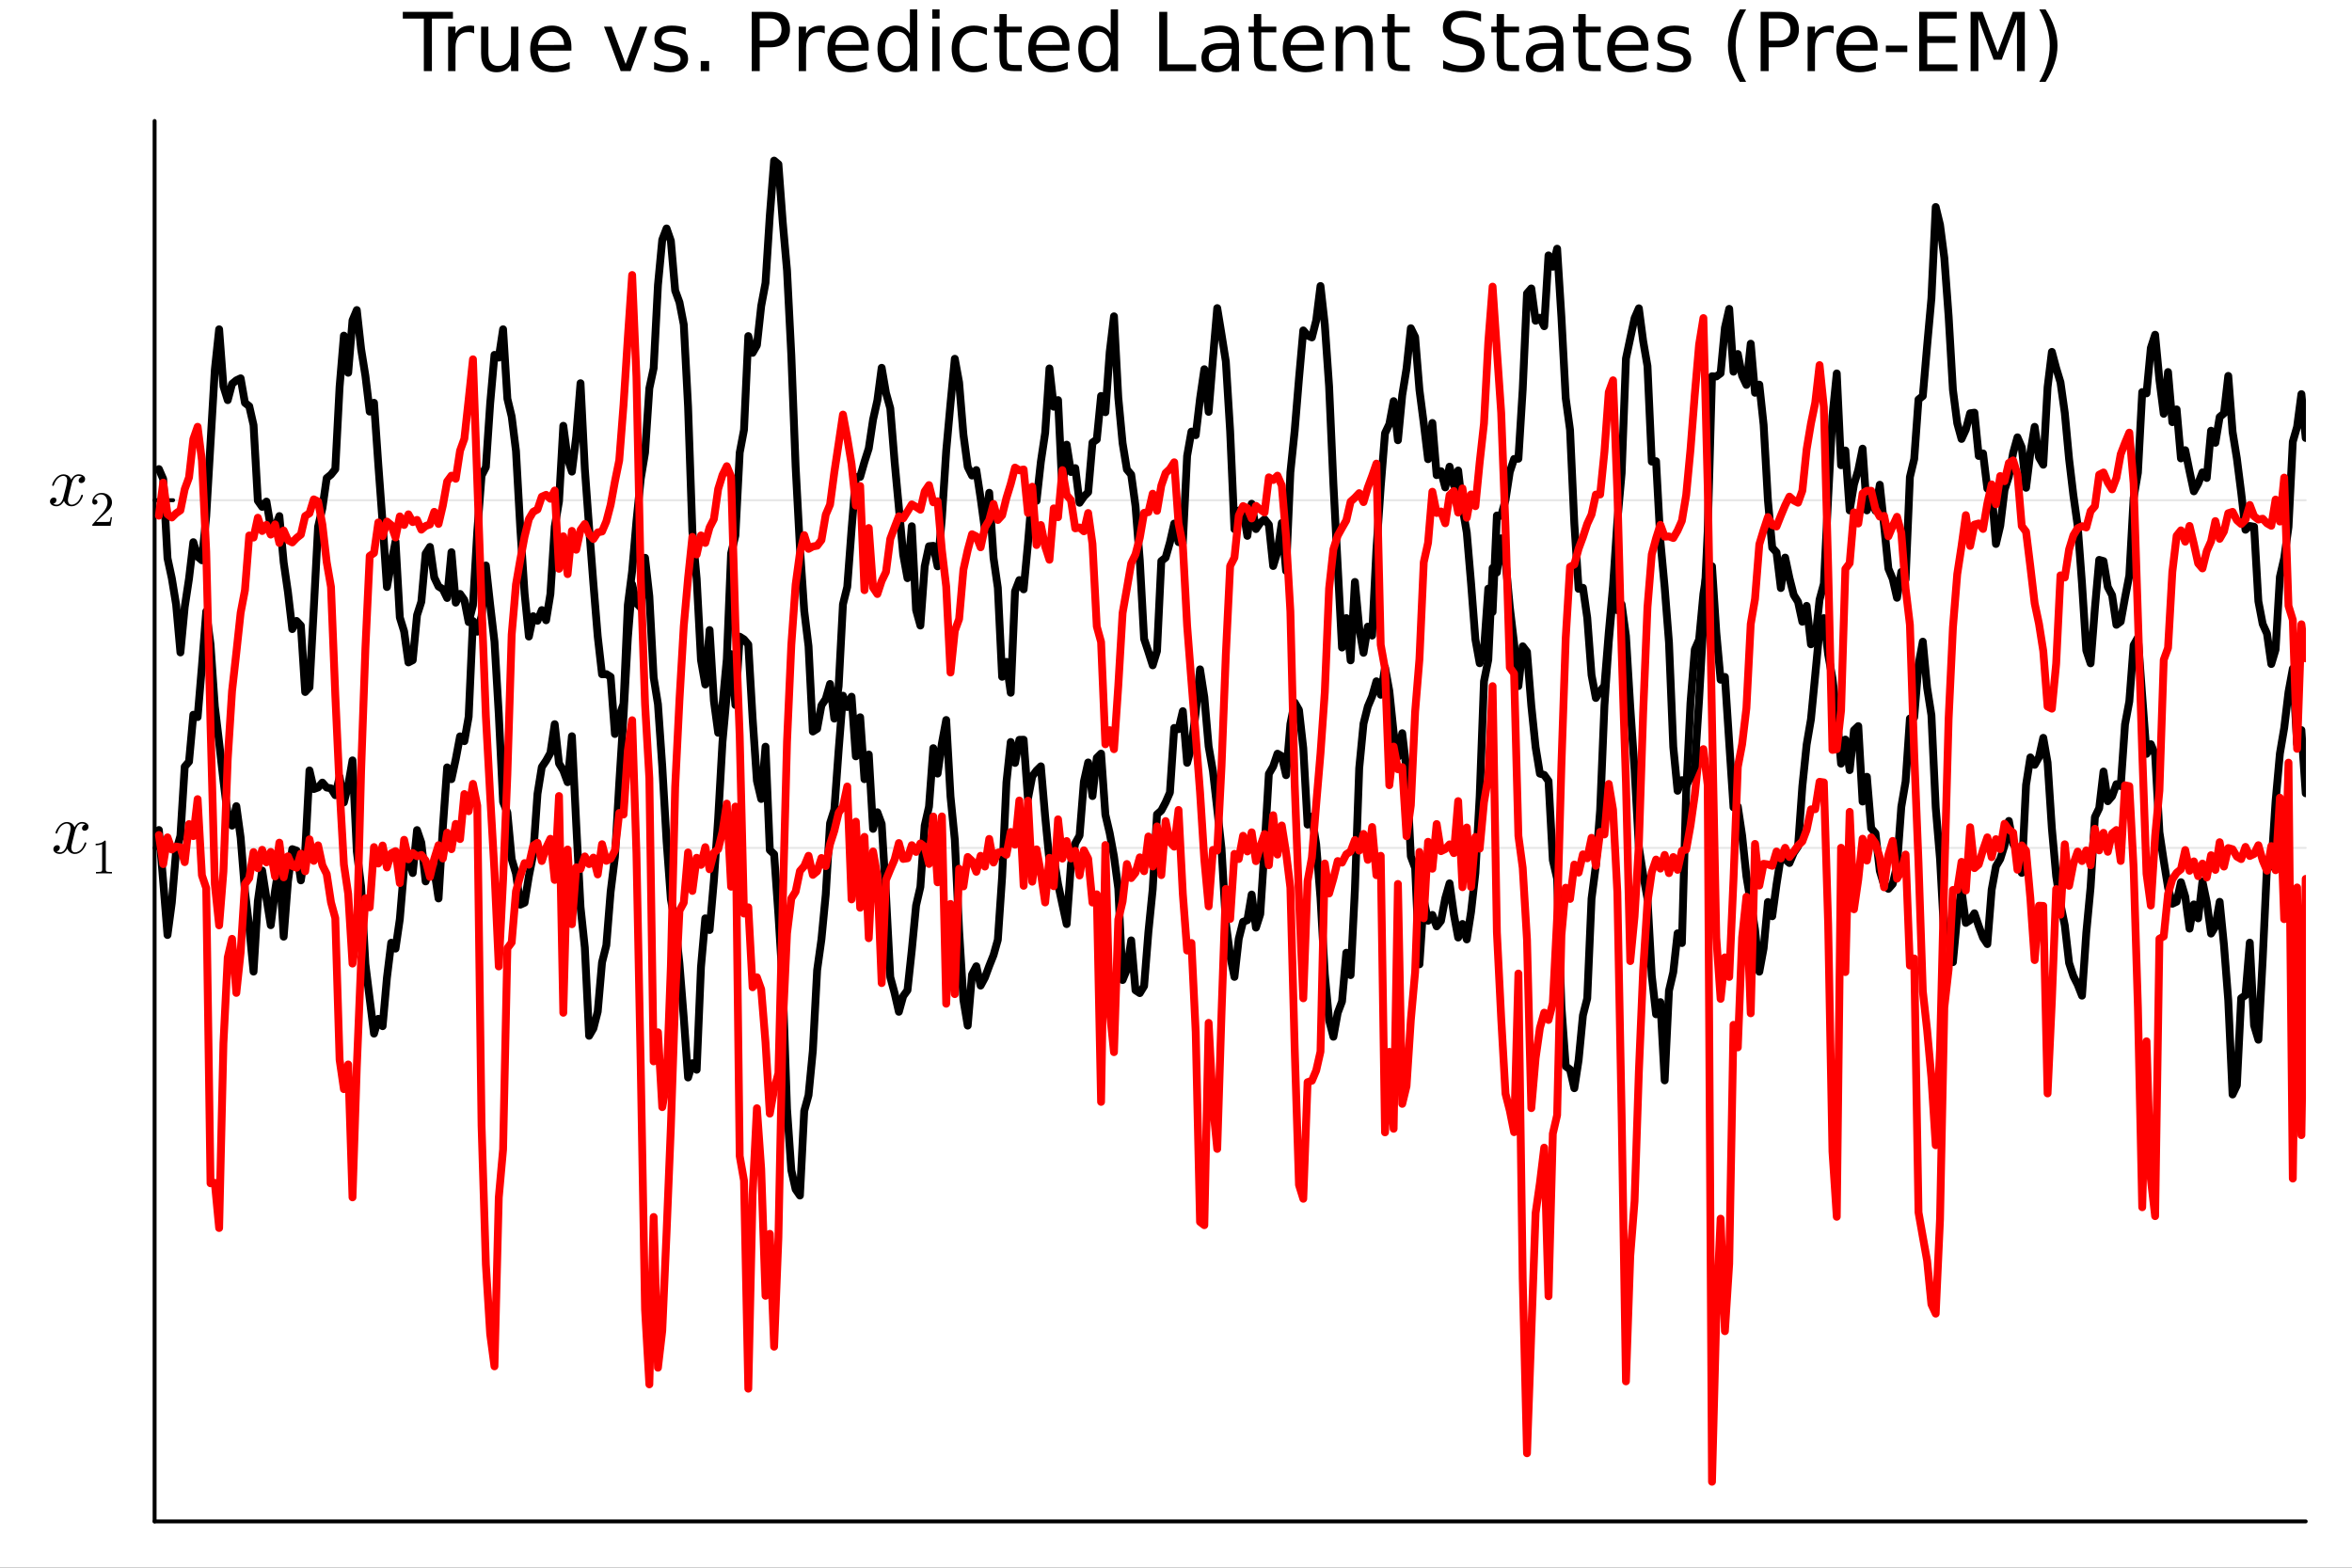 <?xml version="1.0" encoding="utf-8"?>
<svg xmlns="http://www.w3.org/2000/svg" xmlns:xlink="http://www.w3.org/1999/xlink" width="600" height="400" viewBox="0 0 2400 1600">
<rect x="0" y="0" width="2400" height="1600" fill="#333333" stroke="none"/>
<defs>
  <clipPath id="clip430">
    <rect x="0" y="0" width="2400" height="1600"/>
  </clipPath>
</defs>
<path clip-path="url(#clip430)" d="M0 1600 L2400 1600 L2400 0 L0 0  Z" fill="#ffffff" fill-rule="evenodd" fill-opacity="1"/>
<defs>
  <clipPath id="clip431">
    <rect x="480" y="0" width="1681" height="1600"/>
  </clipPath>
</defs>
<path clip-path="url(#clip430)" d="M157.754 1552.76 L2352.76 1552.76 L2352.76 123.472 L157.754 123.472  Z" fill="#ffffff" fill-rule="evenodd" fill-opacity="1"/>
<defs>
  <clipPath id="clip432">
    <rect x="157" y="123" width="2196" height="1430"/>
  </clipPath>
</defs>
<polyline clip-path="url(#clip432)" style="stroke:#000000; stroke-linecap:round; stroke-linejoin:round; stroke-width:2; stroke-opacity:0.1; fill:none" points="157.754,865.362 2352.76,865.362 "/>
<polyline clip-path="url(#clip432)" style="stroke:#000000; stroke-linecap:round; stroke-linejoin:round; stroke-width:2; stroke-opacity:0.1; fill:none" points="157.754,510.531 2352.76,510.531 "/>
<polyline clip-path="url(#clip430)" style="stroke:#000000; stroke-linecap:round; stroke-linejoin:round; stroke-width:4; stroke-opacity:1; fill:none" points="157.754,1552.76 2352.76,1552.76 "/>
<polyline clip-path="url(#clip430)" style="stroke:#000000; stroke-linecap:round; stroke-linejoin:round; stroke-width:4; stroke-opacity:1; fill:none" points="157.754,1552.76 157.754,123.472 "/>
<polyline clip-path="url(#clip430)" style="stroke:#000000; stroke-linecap:round; stroke-linejoin:round; stroke-width:4; stroke-opacity:1; fill:none" points="157.754,865.362 176.651,865.362 "/>
<polyline clip-path="url(#clip430)" style="stroke:#000000; stroke-linecap:round; stroke-linejoin:round; stroke-width:4; stroke-opacity:1; fill:none" points="157.754,510.531 176.651,510.531 "/>
<path clip-path="url(#clip430)" d="M90.285 843.685 Q90.285 845.652 89.055 846.776 Q87.825 847.866 86.42 847.866 Q85.085 847.866 84.382 847.093 Q83.68 846.32 83.68 845.336 Q83.68 844.001 84.663 842.842 Q85.647 841.682 87.123 841.436 Q85.682 840.523 83.539 840.523 Q82.134 840.523 80.904 841.26 Q79.71 841.998 78.972 842.947 Q78.269 843.896 77.637 845.266 Q77.039 846.601 76.793 847.409 Q76.583 848.182 76.407 849.025 L73.948 858.862 Q72.753 863.535 72.753 865.187 Q72.753 867.224 73.737 868.594 Q74.721 869.93 76.688 869.93 Q77.461 869.93 78.339 869.719 Q79.218 869.473 80.342 868.84 Q81.501 868.173 82.52 867.189 Q83.574 866.17 84.593 864.449 Q85.612 862.727 86.279 860.514 Q86.49 859.741 87.193 859.741 Q88.071 859.741 88.071 860.443 Q88.071 861.041 87.579 862.306 Q87.123 863.535 86.104 865.151 Q85.12 866.732 83.82 868.173 Q82.52 869.578 80.588 870.562 Q78.656 871.546 76.547 871.546 Q73.526 871.546 71.523 869.93 Q69.521 868.313 68.783 866.065 Q68.607 866.381 68.361 866.803 Q68.115 867.224 67.378 868.173 Q66.675 869.086 65.867 869.789 Q65.059 870.457 63.794 870.984 Q62.564 871.546 61.229 871.546 Q59.543 871.546 58.032 871.054 Q56.556 870.562 55.502 869.438 Q54.448 868.313 54.448 866.768 Q54.448 865.046 55.608 863.851 Q56.802 862.622 58.419 862.622 Q59.437 862.622 60.245 863.219 Q61.089 863.816 61.089 865.116 Q61.089 866.557 60.105 867.646 Q59.121 868.735 57.716 869.016 Q59.156 869.93 61.299 869.93 Q63.618 869.93 65.445 867.892 Q67.272 865.854 68.15 862.446 Q70.329 854.26 71.172 850.606 Q72.015 846.917 72.015 845.336 Q72.015 843.86 71.629 842.842 Q71.242 841.823 70.575 841.366 Q69.942 840.874 69.345 840.698 Q68.783 840.523 68.15 840.523 Q67.097 840.523 65.902 840.944 Q64.743 841.366 63.337 842.35 Q61.967 843.298 60.667 845.266 Q59.367 847.233 58.489 849.939 Q58.313 850.747 57.54 850.747 Q56.697 850.711 56.697 850.009 Q56.697 849.412 57.154 848.182 Q57.645 846.917 58.629 845.336 Q59.648 843.755 60.948 842.35 Q62.283 840.909 64.216 839.925 Q66.183 838.942 68.291 838.942 Q69.24 838.942 70.153 839.152 Q71.102 839.328 72.226 839.855 Q73.385 840.382 74.404 841.542 Q75.423 842.701 76.056 844.387 Q76.477 843.579 77.039 842.806 Q77.637 842.033 78.55 841.085 Q79.499 840.101 80.799 839.539 Q82.134 838.942 83.609 838.942 Q85.05 838.942 86.455 839.328 Q87.861 839.679 89.055 840.839 Q90.285 841.963 90.285 843.685 Z" fill="#000000" fill-rule="nonzero" fill-opacity="1" /><path clip-path="url(#clip430)" d="M97.613 862.722 L97.613 861.148 Q103.663 861.148 106.786 857.926 Q107.647 857.926 107.794 858.123 Q107.942 858.319 107.942 859.229 L107.942 887.487 Q107.942 888.987 108.68 889.455 Q109.418 889.922 112.639 889.922 L114.238 889.922 L114.238 891.471 Q112.467 891.324 106.073 891.324 Q99.679 891.324 97.933 891.471 L97.933 889.922 L99.531 889.922 Q102.704 889.922 103.466 889.479 Q104.228 889.012 104.228 887.487 L104.228 861.393 Q101.597 862.722 97.613 862.722 Z" fill="#000000" fill-rule="nonzero" fill-opacity="1" /><path clip-path="url(#clip430)" d="M86.829 488.854 Q86.829 490.821 85.599 491.945 Q84.369 493.035 82.964 493.035 Q81.629 493.035 80.926 492.262 Q80.223 491.489 80.223 490.505 Q80.223 489.17 81.207 488.01 Q82.191 486.851 83.666 486.605 Q82.226 485.692 80.083 485.692 Q78.677 485.692 77.448 486.429 Q76.253 487.167 75.515 488.116 Q74.813 489.064 74.18 490.435 Q73.583 491.77 73.337 492.578 Q73.126 493.351 72.951 494.194 L70.491 504.031 Q69.297 508.704 69.297 510.355 Q69.297 512.393 70.281 513.763 Q71.264 515.098 73.232 515.098 Q74.005 515.098 74.883 514.888 Q75.761 514.642 76.886 514.009 Q78.045 513.342 79.064 512.358 Q80.118 511.339 81.137 509.618 Q82.156 507.896 82.823 505.683 Q83.034 504.91 83.737 504.91 Q84.615 504.91 84.615 505.612 Q84.615 506.21 84.123 507.474 Q83.666 508.704 82.648 510.32 Q81.664 511.901 80.364 513.342 Q79.064 514.747 77.132 515.731 Q75.199 516.715 73.091 516.715 Q70.07 516.715 68.067 515.098 Q66.064 513.482 65.327 511.234 Q65.151 511.55 64.905 511.972 Q64.659 512.393 63.921 513.342 Q63.219 514.255 62.411 514.958 Q61.602 515.625 60.338 516.152 Q59.108 516.715 57.773 516.715 Q56.087 516.715 54.576 516.223 Q53.1 515.731 52.046 514.607 Q50.992 513.482 50.992 511.936 Q50.992 510.215 52.151 509.02 Q53.346 507.791 54.962 507.791 Q55.981 507.791 56.789 508.388 Q57.632 508.985 57.632 510.285 Q57.632 511.726 56.649 512.815 Q55.665 513.904 54.26 514.185 Q55.7 515.098 57.843 515.098 Q60.162 515.098 61.989 513.061 Q63.816 511.023 64.694 507.615 Q66.873 499.429 67.716 495.775 Q68.559 492.086 68.559 490.505 Q68.559 489.029 68.172 488.01 Q67.786 486.992 67.118 486.535 Q66.486 486.043 65.889 485.867 Q65.327 485.692 64.694 485.692 Q63.64 485.692 62.446 486.113 Q61.286 486.535 59.881 487.519 Q58.511 488.467 57.211 490.435 Q55.911 492.402 55.032 495.107 Q54.857 495.915 54.084 495.915 Q53.241 495.88 53.241 495.178 Q53.241 494.58 53.697 493.351 Q54.189 492.086 55.173 490.505 Q56.192 488.924 57.492 487.519 Q58.827 486.078 60.759 485.094 Q62.727 484.111 64.835 484.111 Q65.783 484.111 66.697 484.321 Q67.645 484.497 68.77 485.024 Q69.929 485.551 70.948 486.71 Q71.967 487.87 72.599 489.556 Q73.021 488.748 73.583 487.975 Q74.18 487.202 75.094 486.254 Q76.042 485.27 77.342 484.708 Q78.677 484.111 80.153 484.111 Q81.594 484.111 82.999 484.497 Q84.404 484.848 85.599 486.008 Q86.829 487.132 86.829 488.854 Z" fill="#000000" fill-rule="nonzero" fill-opacity="1" /><path clip-path="url(#clip430)" d="M94.156 536.64 Q94.156 535.73 94.23 535.46 Q94.329 535.189 94.722 534.771 L104.387 523.999 Q109.675 518.048 109.675 512.858 Q109.675 509.489 107.904 507.079 Q106.158 504.669 102.936 504.669 Q100.723 504.669 98.854 506.021 Q96.985 507.374 96.124 509.784 Q96.272 509.735 96.788 509.735 Q98.042 509.735 98.731 510.522 Q99.444 511.309 99.444 512.366 Q99.444 513.719 98.559 514.383 Q97.698 515.023 96.837 515.023 Q96.493 515.023 96.026 514.949 Q95.583 514.875 94.87 514.186 Q94.156 513.473 94.156 512.219 Q94.156 508.702 96.813 505.898 Q99.493 503.095 103.576 503.095 Q108.199 503.095 111.224 505.849 Q114.274 508.579 114.274 512.858 Q114.274 514.359 113.807 515.736 Q113.364 517.088 112.749 518.146 Q112.159 519.203 110.536 520.9 Q108.913 522.597 107.609 523.802 Q106.306 525.008 103.379 527.565 L98.042 532.754 L107.117 532.754 Q111.544 532.754 111.888 532.361 Q112.38 531.648 112.995 527.885 L114.274 527.885 L112.848 536.64 L94.156 536.64 Z" fill="#000000" fill-rule="nonzero" fill-opacity="1" /><path clip-path="url(#clip430)" d="M411.026 12.096 L462.189 12.096 L462.189 18.983 L440.719 18.983 L440.719 72.576 L432.496 72.576 L432.496 18.983 L411.026 18.983 L411.026 12.096 Z" fill="#000000" fill-rule="nonzero" fill-opacity="1" /><path clip-path="url(#clip430)" d="M483.861 34.173 Q482.606 33.444 481.107 33.12 Q479.648 32.756 477.866 32.756 Q471.547 32.756 468.144 36.888 Q464.782 40.979 464.782 48.676 L464.782 72.576 L457.287 72.576 L457.287 27.206 L464.782 27.206 L464.782 34.254 Q467.131 30.122 470.898 28.138 Q474.666 26.112 480.054 26.112 Q480.823 26.112 481.755 26.234 Q482.687 26.315 483.821 26.517 L483.861 34.173 Z" fill="#000000" fill-rule="nonzero" fill-opacity="1" /><path clip-path="url(#clip430)" d="M490.91 54.671 L490.91 27.206 L498.364 27.206 L498.364 54.387 Q498.364 60.828 500.875 64.069 Q503.387 67.269 508.41 67.269 Q514.446 67.269 517.929 63.421 Q521.454 59.573 521.454 52.929 L521.454 27.206 L528.907 27.206 L528.907 72.576 L521.454 72.576 L521.454 65.608 Q518.74 69.74 515.134 71.766 Q511.57 73.751 506.83 73.751 Q499.012 73.751 494.961 68.89 Q490.91 64.029 490.91 54.671 M509.666 26.112 L509.666 26.112 Z" fill="#000000" fill-rule="nonzero" fill-opacity="1" /><path clip-path="url(#clip430)" d="M583.068 48.028 L583.068 51.673 L548.797 51.673 Q549.283 59.37 553.415 63.421 Q557.588 67.431 565.001 67.431 Q569.295 67.431 573.305 66.378 Q577.356 65.325 581.326 63.218 L581.326 70.267 Q577.316 71.968 573.103 72.86 Q568.89 73.751 564.555 73.751 Q553.699 73.751 547.339 67.431 Q541.02 61.112 541.02 50.337 Q541.02 39.197 547.015 32.675 Q553.051 26.112 563.259 26.112 Q572.414 26.112 577.721 32.026 Q583.068 37.9 583.068 48.028 M575.614 45.84 Q575.533 39.723 572.171 36.077 Q568.849 32.431 563.34 32.431 Q557.102 32.431 553.334 35.956 Q549.608 39.48 549.04 45.88 L575.614 45.84 Z" fill="#000000" fill-rule="nonzero" fill-opacity="1" /><path clip-path="url(#clip430)" d="M616.326 27.206 L624.225 27.206 L638.403 65.284 L652.582 27.206 L660.481 27.206 L643.467 72.576 L633.34 72.576 L616.326 27.206 Z" fill="#000000" fill-rule="nonzero" fill-opacity="1" /><path clip-path="url(#clip430)" d="M699.694 28.543 L699.694 35.591 Q696.534 33.971 693.131 33.161 Q689.728 32.35 686.082 32.35 Q680.533 32.35 677.738 34.052 Q674.983 35.753 674.983 39.156 Q674.983 41.749 676.968 43.248 Q678.953 44.706 684.948 46.043 L687.5 46.61 Q695.44 48.311 698.762 51.43 Q702.124 54.509 702.124 60.059 Q702.124 66.378 697.101 70.064 Q692.118 73.751 683.368 73.751 Q679.723 73.751 675.753 73.022 Q671.823 72.333 667.448 70.915 L667.448 63.218 Q671.58 65.365 675.591 66.459 Q679.601 67.512 683.53 67.512 Q688.797 67.512 691.632 65.73 Q694.468 63.907 694.468 60.626 Q694.468 57.588 692.402 55.967 Q690.376 54.347 683.449 52.848 L680.857 52.24 Q673.93 50.782 670.851 47.785 Q667.772 44.746 667.772 39.48 Q667.772 33.08 672.309 29.596 Q676.846 26.112 685.191 26.112 Q689.323 26.112 692.969 26.72 Q696.615 27.327 699.694 28.543 Z" fill="#000000" fill-rule="nonzero" fill-opacity="1" /><path clip-path="url(#clip430)" d="M715.046 62.287 L723.594 62.287 L723.594 72.576 L715.046 72.576 L715.046 62.287 Z" fill="#000000" fill-rule="nonzero" fill-opacity="1" /><path clip-path="url(#clip430)" d="M775.243 18.82 L775.243 41.546 L785.532 41.546 Q791.244 41.546 794.363 38.589 Q797.482 35.632 797.482 30.163 Q797.482 24.735 794.363 21.778 Q791.244 18.82 785.532 18.82 L775.243 18.82 M767.06 12.096 L785.532 12.096 Q795.7 12.096 800.885 16.714 Q806.111 21.292 806.111 30.163 Q806.111 39.115 800.885 43.693 Q795.7 48.271 785.532 48.271 L775.243 48.271 L775.243 72.576 L767.06 72.576 L767.06 12.096 Z" fill="#000000" fill-rule="nonzero" fill-opacity="1" /><path clip-path="url(#clip430)" d="M841.597 34.173 Q840.341 33.444 838.842 33.12 Q837.384 32.756 835.601 32.756 Q829.282 32.756 825.879 36.888 Q822.517 40.979 822.517 48.676 L822.517 72.576 L815.023 72.576 L815.023 27.206 L822.517 27.206 L822.517 34.254 Q824.866 30.122 828.634 28.138 Q832.401 26.112 837.789 26.112 Q838.559 26.112 839.49 26.234 Q840.422 26.315 841.556 26.517 L841.597 34.173 Z" fill="#000000" fill-rule="nonzero" fill-opacity="1" /><path clip-path="url(#clip430)" d="M886.4 48.028 L886.4 51.673 L852.129 51.673 Q852.615 59.37 856.747 63.421 Q860.92 67.431 868.333 67.431 Q872.627 67.431 876.637 66.378 Q880.688 65.325 884.658 63.218 L884.658 70.267 Q880.647 71.968 876.434 72.86 Q872.222 73.751 867.887 73.751 Q857.031 73.751 850.671 67.431 Q844.351 61.112 844.351 50.337 Q844.351 39.197 850.347 32.675 Q856.383 26.112 866.591 26.112 Q875.746 26.112 881.053 32.026 Q886.4 37.9 886.4 48.028 M878.946 45.84 Q878.865 39.723 875.503 36.077 Q872.181 32.431 866.672 32.431 Q860.433 32.431 856.666 35.956 Q852.939 39.48 852.372 45.88 L878.946 45.84 Z" fill="#000000" fill-rule="nonzero" fill-opacity="1" /><path clip-path="url(#clip430)" d="M928.489 34.092 L928.489 9.544 L935.942 9.544 L935.942 72.576 L928.489 72.576 L928.489 65.77 Q926.139 69.821 922.534 71.806 Q918.969 73.751 913.946 73.751 Q905.723 73.751 900.537 67.188 Q895.393 60.626 895.393 49.931 Q895.393 39.237 900.537 32.675 Q905.723 26.112 913.946 26.112 Q918.969 26.112 922.534 28.097 Q926.139 30.041 928.489 34.092 M903.089 49.931 Q903.089 58.155 906.452 62.854 Q909.854 67.512 915.769 67.512 Q921.683 67.512 925.086 62.854 Q928.489 58.155 928.489 49.931 Q928.489 41.708 925.086 37.05 Q921.683 32.35 915.769 32.35 Q909.854 32.35 906.452 37.05 Q903.089 41.708 903.089 49.931 Z" fill="#000000" fill-rule="nonzero" fill-opacity="1" /><path clip-path="url(#clip430)" d="M951.295 27.206 L958.749 27.206 L958.749 72.576 L951.295 72.576 L951.295 27.206 M951.295 9.544 L958.749 9.544 L958.749 18.983 L951.295 18.983 L951.295 9.544 Z" fill="#000000" fill-rule="nonzero" fill-opacity="1" /><path clip-path="url(#clip430)" d="M1007 28.948 L1007 35.915 Q1003.84 34.173 1000.64 33.323 Q997.476 32.431 994.235 32.431 Q986.984 32.431 982.973 37.05 Q978.963 41.627 978.963 49.931 Q978.963 58.236 982.973 62.854 Q986.984 67.431 994.235 67.431 Q997.476 67.431 1000.64 66.581 Q1003.84 65.689 1007 63.948 L1007 70.834 Q1003.88 72.292 1000.51 73.022 Q997.192 73.751 993.425 73.751 Q983.176 73.751 977.14 67.31 Q971.104 60.869 971.104 49.931 Q971.104 38.832 977.18 32.472 Q983.297 26.112 993.911 26.112 Q997.354 26.112 1000.64 26.841 Q1003.92 27.53 1007 28.948 Z" fill="#000000" fill-rule="nonzero" fill-opacity="1" /><path clip-path="url(#clip430)" d="M1027.33 14.324 L1027.33 27.206 L1042.68 27.206 L1042.68 32.999 L1027.33 32.999 L1027.33 57.628 Q1027.33 63.178 1028.83 64.758 Q1030.37 66.338 1035.03 66.338 L1042.68 66.338 L1042.68 72.576 L1035.03 72.576 Q1026.4 72.576 1023.12 69.376 Q1019.84 66.135 1019.84 57.628 L1019.84 32.999 L1014.37 32.999 L1014.37 27.206 L1019.84 27.206 L1019.84 14.324 L1027.33 14.324 Z" fill="#000000" fill-rule="nonzero" fill-opacity="1" /><path clip-path="url(#clip430)" d="M1091.29 48.028 L1091.29 51.673 L1057.02 51.673 Q1057.51 59.37 1061.64 63.421 Q1065.81 67.431 1073.23 67.431 Q1077.52 67.431 1081.53 66.378 Q1085.58 65.325 1089.55 63.218 L1089.55 70.267 Q1085.54 71.968 1081.33 72.86 Q1077.12 73.751 1072.78 73.751 Q1061.93 73.751 1055.57 67.431 Q1049.25 61.112 1049.25 50.337 Q1049.25 39.197 1055.24 32.675 Q1061.28 26.112 1071.49 26.112 Q1080.64 26.112 1085.95 32.026 Q1091.29 37.9 1091.29 48.028 M1083.84 45.84 Q1083.76 39.723 1080.4 36.077 Q1077.08 32.431 1071.57 32.431 Q1065.33 32.431 1061.56 35.956 Q1057.83 39.48 1057.27 45.88 L1083.84 45.84 Z" fill="#000000" fill-rule="nonzero" fill-opacity="1" /><path clip-path="url(#clip430)" d="M1133.38 34.092 L1133.38 9.544 L1140.84 9.544 L1140.84 72.576 L1133.38 72.576 L1133.38 65.77 Q1131.03 69.821 1127.43 71.806 Q1123.86 73.751 1118.84 73.751 Q1110.62 73.751 1105.43 67.188 Q1100.29 60.626 1100.29 49.931 Q1100.29 39.237 1105.43 32.675 Q1110.62 26.112 1118.84 26.112 Q1123.86 26.112 1127.43 28.097 Q1131.03 30.041 1133.38 34.092 M1107.98 49.931 Q1107.98 58.155 1111.35 62.854 Q1114.75 67.512 1120.66 67.512 Q1126.58 67.512 1129.98 62.854 Q1133.38 58.155 1133.38 49.931 Q1133.38 41.708 1129.98 37.05 Q1126.58 32.35 1120.66 32.35 Q1114.75 32.35 1111.35 37.05 Q1107.98 41.708 1107.98 49.931 Z" fill="#000000" fill-rule="nonzero" fill-opacity="1" /><path clip-path="url(#clip430)" d="M1182.89 12.096 L1191.07 12.096 L1191.07 65.689 L1220.52 65.689 L1220.52 72.576 L1182.89 72.576 L1182.89 12.096 Z" fill="#000000" fill-rule="nonzero" fill-opacity="1" /><path clip-path="url(#clip430)" d="M1249.4 49.769 Q1240.37 49.769 1236.88 51.835 Q1233.4 53.901 1233.4 58.884 Q1233.4 62.854 1235.99 65.203 Q1238.63 67.512 1243.12 67.512 Q1249.32 67.512 1253.05 63.137 Q1256.81 58.722 1256.81 51.43 L1256.81 49.769 L1249.4 49.769 M1264.27 46.691 L1264.27 72.576 L1256.81 72.576 L1256.81 65.689 Q1254.26 69.821 1250.45 71.806 Q1246.65 73.751 1241.14 73.751 Q1234.17 73.751 1230.04 69.862 Q1225.95 65.933 1225.95 59.37 Q1225.95 51.714 1231.05 47.825 Q1236.2 43.936 1246.36 43.936 L1256.81 43.936 L1256.81 43.207 Q1256.81 38.062 1253.41 35.267 Q1250.05 32.431 1243.93 32.431 Q1240.04 32.431 1236.36 33.363 Q1232.67 34.295 1229.27 36.158 L1229.27 29.272 Q1233.36 27.692 1237.21 26.922 Q1241.06 26.112 1244.7 26.112 Q1254.55 26.112 1259.41 31.216 Q1264.27 36.32 1264.27 46.691 Z" fill="#000000" fill-rule="nonzero" fill-opacity="1" /><path clip-path="url(#clip430)" d="M1286.99 14.324 L1286.99 27.206 L1302.35 27.206 L1302.35 32.999 L1286.99 32.999 L1286.99 57.628 Q1286.99 63.178 1288.49 64.758 Q1290.03 66.338 1294.69 66.338 L1302.35 66.338 L1302.35 72.576 L1294.69 72.576 Q1286.06 72.576 1282.78 69.376 Q1279.5 66.135 1279.5 57.628 L1279.5 32.999 L1274.03 32.999 L1274.03 27.206 L1279.5 27.206 L1279.5 14.324 L1286.99 14.324 Z" fill="#000000" fill-rule="nonzero" fill-opacity="1" /><path clip-path="url(#clip430)" d="M1350.96 48.028 L1350.96 51.673 L1316.69 51.673 Q1317.17 59.37 1321.3 63.421 Q1325.48 67.431 1332.89 67.431 Q1337.18 67.431 1341.19 66.378 Q1345.25 65.325 1349.22 63.218 L1349.22 70.267 Q1345.21 71.968 1340.99 72.86 Q1336.78 73.751 1332.44 73.751 Q1321.59 73.751 1315.23 67.431 Q1308.91 61.112 1308.91 50.337 Q1308.91 39.197 1314.9 32.675 Q1320.94 26.112 1331.15 26.112 Q1340.3 26.112 1345.61 32.026 Q1350.96 37.9 1350.96 48.028 M1343.5 45.84 Q1343.42 39.723 1340.06 36.077 Q1336.74 32.431 1331.23 32.431 Q1324.99 32.431 1321.22 35.956 Q1317.5 39.48 1316.93 45.88 L1343.5 45.84 Z" fill="#000000" fill-rule="nonzero" fill-opacity="1" /><path clip-path="url(#clip430)" d="M1400.91 45.192 L1400.91 72.576 L1393.45 72.576 L1393.45 45.435 Q1393.45 38.994 1390.94 35.794 Q1388.43 32.594 1383.41 32.594 Q1377.37 32.594 1373.89 36.442 Q1370.4 40.29 1370.4 46.934 L1370.4 72.576 L1362.91 72.576 L1362.91 27.206 L1370.4 27.206 L1370.4 34.254 Q1373.08 30.163 1376.68 28.138 Q1380.33 26.112 1385.07 26.112 Q1392.88 26.112 1396.89 30.973 Q1400.91 35.794 1400.91 45.192 Z" fill="#000000" fill-rule="nonzero" fill-opacity="1" /><path clip-path="url(#clip430)" d="M1423.14 14.324 L1423.14 27.206 L1438.5 27.206 L1438.5 32.999 L1423.14 32.999 L1423.14 57.628 Q1423.14 63.178 1424.64 64.758 Q1426.18 66.338 1430.84 66.338 L1438.5 66.338 L1438.5 72.576 L1430.84 72.576 Q1422.21 72.576 1418.93 69.376 Q1415.65 66.135 1415.65 57.628 L1415.65 32.999 L1410.18 32.999 L1410.18 27.206 L1415.65 27.206 L1415.65 14.324 L1423.14 14.324 Z" fill="#000000" fill-rule="nonzero" fill-opacity="1" /><path clip-path="url(#clip430)" d="M1511.25 14.081 L1511.25 22.061 Q1506.59 19.833 1502.46 18.739 Q1498.33 17.646 1494.48 17.646 Q1487.8 17.646 1484.15 20.238 Q1480.55 22.831 1480.55 27.611 Q1480.55 31.621 1482.94 33.687 Q1485.37 35.713 1492.09 36.969 L1497.03 37.981 Q1506.19 39.723 1510.52 44.139 Q1514.9 48.514 1514.9 55.886 Q1514.9 64.677 1508.98 69.214 Q1503.11 73.751 1491.73 73.751 Q1487.43 73.751 1482.57 72.778 Q1477.75 71.806 1472.57 69.902 L1472.57 61.477 Q1477.55 64.272 1482.33 65.689 Q1487.11 67.107 1491.73 67.107 Q1498.73 67.107 1502.54 64.353 Q1506.35 61.598 1506.35 56.494 Q1506.35 52.038 1503.6 49.526 Q1500.88 47.015 1494.64 45.759 L1489.66 44.787 Q1480.51 42.964 1476.41 39.075 Q1472.32 35.186 1472.32 28.259 Q1472.32 20.238 1477.95 15.62 Q1483.62 11.002 1493.55 11.002 Q1497.8 11.002 1502.22 11.772 Q1506.63 12.542 1511.25 14.081 Z" fill="#000000" fill-rule="nonzero" fill-opacity="1" /><path clip-path="url(#clip430)" d="M1534.71 14.324 L1534.71 27.206 L1550.06 27.206 L1550.06 32.999 L1534.71 32.999 L1534.71 57.628 Q1534.71 63.178 1536.21 64.758 Q1537.74 66.338 1542.4 66.338 L1550.06 66.338 L1550.06 72.576 L1542.4 72.576 Q1533.77 72.576 1530.49 69.376 Q1527.21 66.135 1527.21 57.628 L1527.21 32.999 L1521.74 32.999 L1521.74 27.206 L1527.21 27.206 L1527.21 14.324 L1534.71 14.324 Z" fill="#000000" fill-rule="nonzero" fill-opacity="1" /><path clip-path="url(#clip430)" d="M1580.48 49.769 Q1571.45 49.769 1567.96 51.835 Q1564.48 53.901 1564.48 58.884 Q1564.48 62.854 1567.07 65.203 Q1569.71 67.512 1574.2 67.512 Q1580.4 67.512 1584.13 63.137 Q1587.89 58.722 1587.89 51.43 L1587.89 49.769 L1580.48 49.769 M1595.35 46.691 L1595.35 72.576 L1587.89 72.576 L1587.89 65.689 Q1585.34 69.821 1581.53 71.806 Q1577.73 73.751 1572.22 73.751 Q1565.25 73.751 1561.12 69.862 Q1557.03 65.933 1557.03 59.37 Q1557.03 51.714 1562.13 47.825 Q1567.28 43.936 1577.44 43.936 L1587.89 43.936 L1587.89 43.207 Q1587.89 38.062 1584.49 35.267 Q1581.13 32.431 1575.01 32.431 Q1571.12 32.431 1567.44 33.363 Q1563.75 34.295 1560.35 36.158 L1560.35 29.272 Q1564.44 27.692 1568.29 26.922 Q1572.14 26.112 1575.78 26.112 Q1585.63 26.112 1590.49 31.216 Q1595.35 36.32 1595.35 46.691 Z" fill="#000000" fill-rule="nonzero" fill-opacity="1" /><path clip-path="url(#clip430)" d="M1618.07 14.324 L1618.07 27.206 L1633.43 27.206 L1633.43 32.999 L1618.07 32.999 L1618.07 57.628 Q1618.07 63.178 1619.57 64.758 Q1621.11 66.338 1625.77 66.338 L1633.43 66.338 L1633.43 72.576 L1625.77 72.576 Q1617.14 72.576 1613.86 69.376 Q1610.58 66.135 1610.58 57.628 L1610.58 32.999 L1605.11 32.999 L1605.11 27.206 L1610.58 27.206 L1610.58 14.324 L1618.07 14.324 Z" fill="#000000" fill-rule="nonzero" fill-opacity="1" /><path clip-path="url(#clip430)" d="M1682.04 48.028 L1682.04 51.673 L1647.77 51.673 Q1648.25 59.37 1652.39 63.421 Q1656.56 67.431 1663.97 67.431 Q1668.26 67.431 1672.28 66.378 Q1676.33 65.325 1680.3 63.218 L1680.3 70.267 Q1676.29 71.968 1672.07 72.86 Q1667.86 73.751 1663.53 73.751 Q1652.67 73.751 1646.31 67.431 Q1639.99 61.112 1639.99 50.337 Q1639.99 39.197 1645.98 32.675 Q1652.02 26.112 1662.23 26.112 Q1671.38 26.112 1676.69 32.026 Q1682.04 37.9 1682.04 48.028 M1674.58 45.84 Q1674.5 39.723 1671.14 36.077 Q1667.82 32.431 1662.31 32.431 Q1656.07 32.431 1652.3 35.956 Q1648.58 39.48 1648.01 45.88 L1674.58 45.84 Z" fill="#000000" fill-rule="nonzero" fill-opacity="1" /><path clip-path="url(#clip430)" d="M1723.19 28.543 L1723.19 35.591 Q1720.04 33.971 1716.63 33.161 Q1713.23 32.35 1709.58 32.35 Q1704.03 32.35 1701.24 34.052 Q1698.48 35.753 1698.48 39.156 Q1698.48 41.749 1700.47 43.248 Q1702.45 44.706 1708.45 46.043 L1711 46.61 Q1718.94 48.311 1722.26 51.43 Q1725.63 54.509 1725.63 60.059 Q1725.63 66.378 1720.6 70.064 Q1715.62 73.751 1706.87 73.751 Q1703.22 73.751 1699.25 73.022 Q1695.32 72.333 1690.95 70.915 L1690.95 63.218 Q1695.08 65.365 1699.09 66.459 Q1703.1 67.512 1707.03 67.512 Q1712.3 67.512 1715.13 65.73 Q1717.97 63.907 1717.97 60.626 Q1717.97 57.588 1715.9 55.967 Q1713.88 54.347 1706.95 52.848 L1704.36 52.24 Q1697.43 50.782 1694.35 47.785 Q1691.27 44.746 1691.27 39.48 Q1691.27 33.08 1695.81 29.596 Q1700.35 26.112 1708.69 26.112 Q1712.82 26.112 1716.47 26.72 Q1720.12 27.327 1723.19 28.543 Z" fill="#000000" fill-rule="nonzero" fill-opacity="1" /><path clip-path="url(#clip430)" d="M1781.77 9.625 Q1776.34 18.942 1773.71 28.057 Q1771.08 37.171 1771.08 46.529 Q1771.08 55.886 1773.71 65.082 Q1776.38 74.237 1781.77 83.513 L1775.29 83.513 Q1769.21 73.994 1766.18 64.798 Q1763.18 55.603 1763.18 46.529 Q1763.18 37.495 1766.18 28.34 Q1769.17 19.185 1775.29 9.625 L1781.77 9.625 Z" fill="#000000" fill-rule="nonzero" fill-opacity="1" /><path clip-path="url(#clip430)" d="M1804.74 18.82 L1804.74 41.546 L1815.03 41.546 Q1820.74 41.546 1823.86 38.589 Q1826.98 35.632 1826.98 30.163 Q1826.98 24.735 1823.86 21.778 Q1820.74 18.82 1815.03 18.82 L1804.74 18.82 M1796.56 12.096 L1815.03 12.096 Q1825.2 12.096 1830.38 16.714 Q1835.61 21.292 1835.61 30.163 Q1835.61 39.115 1830.38 43.693 Q1825.2 48.271 1815.03 48.271 L1804.74 48.271 L1804.74 72.576 L1796.56 72.576 L1796.56 12.096 Z" fill="#000000" fill-rule="nonzero" fill-opacity="1" /><path clip-path="url(#clip430)" d="M1871.09 34.173 Q1869.84 33.444 1868.34 33.12 Q1866.88 32.756 1865.1 32.756 Q1858.78 32.756 1855.38 36.888 Q1852.01 40.979 1852.01 48.676 L1852.01 72.576 L1844.52 72.576 L1844.52 27.206 L1852.01 27.206 L1852.01 34.254 Q1854.36 30.122 1858.13 28.138 Q1861.9 26.112 1867.29 26.112 Q1868.06 26.112 1868.99 26.234 Q1869.92 26.315 1871.05 26.517 L1871.09 34.173 Z" fill="#000000" fill-rule="nonzero" fill-opacity="1" /><path clip-path="url(#clip430)" d="M1915.9 48.028 L1915.9 51.673 L1881.63 51.673 Q1882.11 59.37 1886.24 63.421 Q1890.42 67.431 1897.83 67.431 Q1902.12 67.431 1906.13 66.378 Q1910.18 65.325 1914.15 63.218 L1914.15 70.267 Q1910.14 71.968 1905.93 72.86 Q1901.72 73.751 1897.38 73.751 Q1886.53 73.751 1880.17 67.431 Q1873.85 61.112 1873.85 50.337 Q1873.85 39.197 1879.84 32.675 Q1885.88 26.112 1896.09 26.112 Q1905.24 26.112 1910.55 32.026 Q1915.9 37.9 1915.9 48.028 M1908.44 45.84 Q1908.36 39.723 1905 36.077 Q1901.68 32.431 1896.17 32.431 Q1889.93 32.431 1886.16 35.956 Q1882.44 39.48 1881.87 45.88 L1908.44 45.84 Z" fill="#000000" fill-rule="nonzero" fill-opacity="1" /><path clip-path="url(#clip430)" d="M1924.36 46.529 L1946.2 46.529 L1946.2 53.172 L1924.36 53.172 L1924.36 46.529 Z" fill="#000000" fill-rule="nonzero" fill-opacity="1" /><path clip-path="url(#clip430)" d="M1958.39 12.096 L1996.63 12.096 L1996.63 18.983 L1966.57 18.983 L1966.57 36.888 L1995.38 36.888 L1995.38 43.774 L1966.57 43.774 L1966.57 65.689 L1997.36 65.689 L1997.36 72.576 L1958.39 72.576 L1958.39 12.096 Z" fill="#000000" fill-rule="nonzero" fill-opacity="1" /><path clip-path="url(#clip430)" d="M2010.81 12.096 L2023 12.096 L2038.44 53.253 L2053.95 12.096 L2066.14 12.096 L2066.14 72.576 L2058.16 72.576 L2058.16 19.469 L2042.57 60.95 L2034.34 60.95 L2018.75 19.469 L2018.75 72.576 L2010.81 72.576 L2010.81 12.096 Z" fill="#000000" fill-rule="nonzero" fill-opacity="1" /><path clip-path="url(#clip430)" d="M2080.89 9.625 L2087.37 9.625 Q2093.45 19.185 2096.45 28.34 Q2099.48 37.495 2099.48 46.529 Q2099.48 55.603 2096.45 64.798 Q2093.45 73.994 2087.37 83.513 L2080.89 83.513 Q2086.28 74.237 2088.91 65.082 Q2091.58 55.886 2091.58 46.529 Q2091.58 37.171 2088.91 28.057 Q2086.28 18.942 2080.89 9.625 Z" fill="#000000" fill-rule="nonzero" fill-opacity="1" /><polyline clip-path="url(#clip432)" style="stroke:#000000; stroke-linecap:round; stroke-linejoin:round; stroke-width:8; stroke-opacity:1; fill:none" points="162.144,847.122 166.534,899.814 170.924,954.283 175.314,921.183 179.704,868.514 184.094,853.154 188.484,782.462 192.874,777.35 197.264,729.463 201.654,731.879 206.044,679.774 210.434,624.026 214.824,657.603 219.214,721.022 223.604,757.702 227.994,796.661 232.384,832.095 236.774,842.652 241.164,822.764 245.554,854.836 249.944,909.619 254.334,946.512 258.724,991.651 263.114,919.535 267.504,888.448 271.894,916.895 276.284,944.272 280.674,909.145 285.064,881.529 289.454,955.975 293.844,899.619 298.234,866.665 302.624,868.153 307.014,898.523 311.404,869.192 315.794,786.295 320.184,805.311 324.574,803.726 328.964,798.714 333.354,803.792 337.744,804.621 342.134,811.602 346.524,792.957 350.914,818.946 355.304,801.424 359.694,776.044 364.084,868.86 368.474,904.349 372.864,983.882 377.254,1019.57 381.644,1054.93 386.034,1039.81 390.424,1047.33 394.814,998.009 399.204,962.153 403.594,968.195 407.984,938.045 412.374,885.651 416.764,875.447 421.154,891.03 425.544,847.195 429.934,860.064 434.324,899.585 438.714,884.068 443.104,887.632 447.494,916.995 451.884,844.552 456.274,783.188 460.664,795.224 465.054,774.851 469.444,751.518 473.834,756.451 478.224,731.495 482.614,633.819 487.004,644.715 491.394,628.924 495.784,577.122 500.174,617.286 504.564,654.757 508.954,728.918 513.344,818.513 517.734,829.376 522.124,876.803 526.514,891.532 530.904,923.335 535.294,921.321 539.684,894.147 544.074,872.079 548.464,810.2 552.854,782.826 557.244,776.351 561.634,768.46 566.024,739.083 570.414,779.15 574.804,786.362 579.194,798.304 583.584,751.404 587.974,840.985 592.364,925.715 596.754,967.122 601.144,1057.16 605.534,1049.6 609.924,1032.45 614.314,982.223 618.704,964.785 623.094,910.076 627.484,874.638 631.874,799.671 636.264,730.301 640.654,651.284 645.044,596.394 649.434,615.686 653.824,620.148 658.214,569.272 662.604,608.618 666.994,691.466 671.384,718.75 675.774,782.089 680.164,858.327 684.554,917.778 688.944,941.61 693.334,983.64 697.724,1038.73 702.114,1099.72 706.504,1085.13 710.894,1091.8 715.284,986.962 719.674,937.261 724.064,949.176 728.454,898.797 732.844,834.852 737.234,757.241 741.624,708.836 746.014,667.57 750.404,719.574 754.794,649.799 759.184,652.572 763.574,657.808 767.964,732.991 772.354,796.899 776.744,815.45 781.134,762.055 785.524,867.601 789.914,871.787 794.304,933.447 798.694,1004.02 803.084,1131.75 807.474,1194.28 811.864,1213.82 816.254,1220.19 820.644,1133.81 825.034,1117.77 829.424,1072.55 833.814,990.215 838.204,958.672 842.594,912.929 846.984,840.207 851.374,826.325 855.764,765.586 860.154,710.021 864.544,721.635 868.934,711.061 873.324,771.959 877.714,732.027 882.104,795.246 886.494,770.044 890.884,845.95 895.274,829.004 899.664,840.866 904.054,913.033 908.444,997.197 912.834,1013.45 917.224,1032.65 921.614,1016.72 926.004,1010.63 930.394,969.75 934.784,924.133 939.174,905.195 943.564,842.611 947.954,823.273 952.344,763.574 956.734,789.557 961.124,758.68 965.515,734.833 969.905,812.856 974.295,857.124 978.685,949.783 983.075,1020.58 987.465,1046.76 991.855,994.599 996.245,986.161 1000.63,1005.92 1005.02,997.756 1009.41,985.848 1013.8,974.816 1018.19,959.166 1022.58,894.787 1026.97,798.543 1031.36,757.286 1035.75,778.663 1040.14,755.068 1044.53,754.966 1048.92,815.171 1053.31,792.351 1057.7,786.438 1062.09,782.113 1066.48,833.296 1070.87,878.511 1075.26,875.504 1079.65,902.359 1084.04,922.885 1088.43,943.143 1092.82,881.932 1097.21,860.697 1101.6,852.797 1105.99,797.787 1110.38,778.164 1114.77,812.481 1119.16,773.477 1123.55,769.128 1127.94,831.486 1132.33,850.261 1136.72,874.055 1141.11,906.882 1145.5,1000.22 1149.89,989.513 1154.28,959.756 1158.67,1010.72 1163.06,1013.59 1167.45,1006.36 1171.84,951.264 1176.23,907.555 1180.62,831.143 1185.01,827.264 1189.4,818.927 1193.79,808.851 1198.18,742.943 1202.57,744.252 1206.96,725.808 1211.35,778.574 1215.74,762.192 1220.13,727.126 1224.52,683.154 1228.91,711.5 1233.3,761.762 1237.69,787.016 1242.08,825.851 1246.47,866.331 1250.86,942.032 1255.25,975.372 1259.64,997.032 1264.03,958.147 1268.42,940.799 1272.81,939.179 1277.2,912.989 1281.59,946.758 1285.98,932.948 1290.37,864.796 1294.76,789.776 1299.15,782.204 1303.54,769.225 1307.93,771.758 1312.32,791.174 1316.71,738.971 1321.1,716.985 1325.49,724.604 1329.88,763.484 1334.27,841.646 1338.66,833.483 1343.05,861.74 1347.44,916.574 1351.83,994.171 1356.22,1041.22 1360.61,1058.13 1365,1033.78 1369.39,1022.1 1373.78,972.364 1378.17,995.224 1382.56,907.746 1386.95,783.995 1391.34,738.585 1395.73,721.089 1400.12,710.697 1404.51,695.329 1408.9,709.084 1413.29,681.204 1417.68,705.162 1422.07,747.717 1426.46,772.389 1430.85,748.318 1435.24,785.701 1439.63,873.986 1444.02,885.91 1448.41,984.213 1452.8,917.989 1457.2,939.748 1461.59,933.775 1465.98,945.484 1470.37,939.913 1474.76,916.755 1479.15,901.53 1483.54,933.266 1487.93,956.885 1492.32,942.993 1496.71,958.798 1501.1,930.584 1505.49,891.107 1509.88,812.82 1514.27,695.423 1518.66,673.418 1523.05,579.769 1527.44,584.254 1531.83,549.402 1536.22,572.311 1540.61,619.519 1545,656.543 1549.39,700.238 1553.78,659.629 1558.17,665.336 1562.56,720.185 1566.95,762.598 1571.34,789.579 1575.73,790.882 1580.12,797.13 1584.51,877.821 1588.9,896.848 1593.29,1026.63 1597.68,1088.24 1602.07,1091.56 1606.46,1110.65 1610.85,1081.83 1615.24,1036.27 1619.63,1018.99 1624.02,917.236 1628.41,883.375 1632.8,826.701 1637.19,720.082 1641.58,655.292 1645.97,606.104 1650.36,622.823 1654.75,616.848 1659.14,649.077 1663.53,721.535 1667.92,785.682 1672.31,864.312 1676.7,892.753 1681.09,916.988 1685.48,995.847 1689.87,1035.21 1694.26,1022.77 1698.65,1102.66 1703.04,1011.1 1707.43,992.235 1711.82,952.538 1716.21,962.51 1720.6,807.767 1724.99,717.377 1729.38,662.821 1733.77,652.717 1738.16,606.091 1742.55,577.693 1746.94,577.92 1751.33,645.442 1755.72,693.757 1760.11,690.867 1764.5,757.887 1768.89,823.994 1773.28,823.164 1777.67,852.673 1782.06,894.392 1786.45,920.907 1790.84,948.785 1795.23,991.74 1799.62,967.841 1804.01,920.598 1808.4,935.15 1812.79,902.68 1817.18,874.396 1821.57,877.097 1825.96,880.817 1830.35,870.488 1834.74,863.889 1839.13,802.419 1843.52,759.927 1847.91,734.109 1852.3,688.667 1856.69,642.667 1861.08,630.837 1865.47,667.913 1869.86,692.24 1874.25,729.197 1878.64,779.397 1883.03,754.806 1887.42,785.989 1891.81,745.28 1896.2,741.071 1900.59,818.085 1904.98,792.793 1909.37,845.328 1913.76,850.456 1918.15,888.833 1922.54,903.366 1926.93,907.173 1931.32,902.227 1935.71,883.762 1940.1,823.507 1944.49,797.634 1948.88,733.298 1953.27,732.136 1957.66,678.575 1962.05,654.864 1966.44,701.798 1970.83,729.936 1975.22,824.173 1979.61,876.636 1984,956.856 1988.39,948.647 1992.78,982.017 1997.17,935.056 2001.56,908.563 2005.95,941.967 2010.34,939.085 2014.73,932.1 2019.12,945.153 2023.51,956.98 2027.9,963.543 2032.29,908.13 2036.68,884.161 2041.07,876.737 2045.46,862.703 2049.85,837.852 2054.24,861.212 2058.63,867.062 2063.02,890.876 2067.41,801.082 2071.8,772.997 2076.19,780.592 2080.58,772.765 2084.97,753.036 2089.36,778.323 2093.75,845.504 2098.14,894.153 2102.53,922.819 2106.92,944.379 2111.31,982.815 2115.7,996.272 2120.09,1004.95 2124.48,1016.19 2128.87,952.024 2133.26,905.437 2137.65,833.91 2142.04,824.801 2146.43,787.433 2150.82,817.741 2155.21,812.646 2159.6,800.347 2163.99,802.319 2168.38,739.387 2172.77,715.806 2177.16,658.454 2181.55,650.666 2185.94,710.362 2190.33,769.425 2194.72,759.509 2199.11,770.116 2203.5,849.352 2207.89,878.55 2212.28,905.812 2216.67,922.388 2221.06,920.277 2225.45,900.385 2229.84,915.12 2234.23,947.806 2238.62,923.052 2243.01,937.283 2247.4,899.584 2251.79,920.67 2256.18,952.833 2260.57,945.685 2264.96,920.416 2269.35,964.469 2273.74,1021.04 2278.13,1117.06 2282.52,1107.78 2286.91,1018.76 2291.3,1015.74 2295.69,962.072 2300.08,1046.49 2304.47,1061.19 2308.86,979.159 2313.25,884.392 2317.64,884.406 2322.03,817.785 2326.42,769.076 2330.81,743.043 2335.2,706.363 2339.59,682.392 2343.98,759.323 2348.37,745.117 2352.76,809.636 "/>
<polyline clip-path="url(#clip432)" style="stroke:#ff0000; stroke-linecap:round; stroke-linejoin:round; stroke-width:8; stroke-opacity:1; fill:none" points="162.144,852.18 166.534,881.943 170.924,854.631 175.314,867.032 179.704,863.978 184.094,864.707 188.484,879.916 192.874,841.042 197.264,853.364 201.654,815.604 206.044,893.346 210.434,906.445 214.824,1207.7 219.214,1207.15 223.604,1253.33 227.994,1064.89 232.384,977.163 236.774,958.172 241.164,1013.39 245.554,972.053 249.944,902.3 254.334,896.146 258.724,869.647 263.114,886.129 267.504,867.306 271.894,880.129 276.284,869.487 280.674,894.526 285.064,860.001 289.454,895.435 293.844,873.924 298.234,883.872 302.624,885.612 307.014,871.244 311.404,889.286 315.794,856.617 320.184,878.615 324.574,862.743 328.964,883.157 333.354,891.948 337.744,920.913 342.134,937.029 346.524,1081.47 350.914,1111.6 355.304,1086.38 359.694,1222.04 364.084,1088.98 368.474,981.762 372.864,916.79 377.254,926.072 381.644,864.543 386.034,881.332 390.424,862.922 394.814,885.382 399.204,870.874 403.594,868.664 407.984,901.351 412.374,857.11 416.764,877.04 421.154,870.571 425.544,873.899 429.934,872.558 434.324,878.302 438.714,895.001 443.104,876.645 447.494,862.583 451.884,876.203 456.274,849.855 460.664,866.689 465.054,840.879 469.444,856.357 473.834,810.403 478.224,827.957 482.614,800.024 487.004,822.295 491.394,1148.73 495.784,1290.45 500.174,1361.38 504.564,1394.51 508.954,1222.22 513.344,1173.12 517.734,967.753 522.124,961.916 526.514,909.592 530.904,893.998 535.294,880.876 539.684,882.557 544.074,863.149 548.464,860.171 552.854,878.755 557.244,865.358 561.634,856.089 566.024,898.075 570.414,812.431 574.804,1033.64 579.194,867.001 583.584,943.291 587.974,885.185 592.364,886.874 596.754,874.073 601.144,881.939 605.534,875.254 609.924,892.473 614.314,861.596 618.704,878.589 623.094,876.406 627.484,867.953 631.874,829.722 636.264,831.33 640.654,766.023 645.044,735.07 649.434,870.783 653.824,1089.08 658.214,1336.37 662.604,1412.9 666.994,1242.07 671.384,1395.91 675.774,1358.14 680.164,1258.13 684.554,1150.17 688.944,1019.14 693.334,929.374 697.724,921.283 702.114,870.018 706.504,909.312 710.894,875.439 715.284,882.751 719.674,864.603 724.064,887.218 728.454,870.335 732.844,866.628 737.234,848.893 741.624,820.159 746.014,905 750.404,823.199 754.794,1179.84 759.184,1204.9 763.574,1417.32 767.964,1219.07 772.354,1131.06 776.744,1193.16 781.134,1322.53 785.524,1259.26 789.914,1374.45 794.304,1263.05 798.694,1048.52 803.084,952.598 807.474,916.947 811.864,910.016 816.254,888.948 820.644,883.95 825.034,873.411 829.424,892.901 833.814,889.285 838.204,875.69 842.594,884.025 846.984,861.479 851.374,847.863 855.764,829.501 860.154,823.129 864.544,802.697 868.934,917.946 873.324,838.583 877.714,926.451 882.104,854.088 886.494,957.552 890.884,868.991 895.274,894.003 899.664,1003.35 904.054,898.103 908.444,887.42 912.834,877.284 917.224,860.402 921.614,876.63 926.004,875.974 930.394,862.58 934.784,869.516 939.174,860.802 943.564,864.097 947.954,881.761 952.344,833.339 956.734,900.529 961.124,833.246 965.515,1024.41 969.905,922.547 974.295,1014.62 978.685,886.625 983.075,904.694 987.465,874.624 991.855,878.702 996.245,889.767 1000.63,873.441 1005.02,884.447 1009.41,856.195 1013.8,880.324 1018.19,870.2 1022.58,869.189 1026.97,872.372 1031.36,849.07 1035.75,862.062 1040.14,816.988 1044.53,904.064 1048.92,817.183 1053.31,899.885 1057.7,866.868 1062.09,890.962 1066.48,921.064 1070.87,875.463 1075.26,904.494 1079.65,836.206 1084.04,876.321 1088.43,858.37 1092.82,876.24 1097.21,868.352 1101.6,893.528 1105.99,867.831 1110.38,876.315 1114.77,921.17 1119.16,912.74 1123.55,1124.61 1127.94,862.397 1132.33,1031.44 1136.72,1073.85 1141.11,938.501 1145.5,920.097 1149.89,881.82 1154.28,896.189 1158.67,890.722 1163.06,875.002 1167.45,889.179 1171.84,853.727 1176.23,884.364 1180.62,843.466 1185.01,893.146 1189.4,837.993 1193.79,859.484 1198.18,864.121 1202.57,826.646 1206.96,912.294 1211.35,970.163 1215.74,962.442 1220.13,1053.68 1224.52,1247.1 1228.91,1250.44 1233.3,1043.94 1237.69,1127.73 1242.08,1172.6 1246.47,1033.33 1250.86,907.236 1255.25,937.883 1259.64,871.479 1264.03,876.746 1268.42,852.985 1272.81,869.02 1277.2,849.469 1281.59,878.918 1285.98,864.003 1290.37,851.232 1294.76,883.065 1299.15,832.031 1303.54,872.207 1307.93,842.488 1312.32,870.251 1316.71,905.902 1321.1,1069.67 1325.49,1209.31 1329.88,1223.5 1334.27,1104.48 1338.66,1103.02 1343.05,1092.56 1347.44,1073.29 1351.83,881.303 1356.22,911.91 1360.61,896.628 1365,878.803 1369.39,880.418 1373.78,871.847 1378.17,868.999 1382.56,857.293 1386.95,868.173 1391.34,851.11 1395.73,877.576 1400.12,844.062 1404.51,893.223 1408.9,873.421 1413.29,1155.72 1417.68,1073.5 1422.07,1152.04 1426.46,902.175 1430.85,1126.61 1435.24,1108.53 1439.63,1040.94 1444.02,992.001 1448.41,869.499 1452.8,937.228 1457.2,859.125 1461.59,886.657 1465.98,841.004 1470.37,868.708 1474.76,866.588 1479.15,861.771 1483.54,870.735 1487.93,817.626 1492.32,905.498 1496.71,844.585 1501.1,905.312 1505.49,854.216 1509.88,866.154 1514.27,818.814 1518.66,793.25 1523.05,700.282 1527.44,951.447 1531.83,1039.23 1536.22,1116.23 1540.61,1133.45 1545,1155.51 1549.39,993.584 1553.78,1304.89 1558.17,1483.23 1562.56,1359.9 1566.95,1238.06 1571.34,1207.39 1575.73,1171.3 1580.12,1322.96 1584.51,1157.08 1588.9,1138.12 1593.29,954.394 1597.68,905.997 1602.07,917.485 1606.46,882.368 1610.85,890.619 1615.24,871.946 1619.63,876.01 1624.02,855.095 1628.41,883.713 1632.8,849.027 1637.19,851.671 1641.58,800.103 1645.97,826.336 1650.36,910.812 1654.75,1138.96 1659.14,1409.84 1663.53,1282 1667.92,1225.95 1672.31,1094.08 1676.7,990.03 1681.09,920.92 1685.48,890.094 1689.87,877.265 1694.26,886.519 1698.65,872.519 1703.04,891.14 1707.43,874.7 1711.82,887.793 1716.21,868.322 1720.6,867.13 1724.99,842.613 1729.38,811.405 1733.77,768.264 1738.16,764.57 1742.55,801.127 1746.94,1512.3 1751.33,1342.52 1755.72,1243.79 1760.11,1358.62 1764.5,1289.54 1768.89,1045.93 1773.28,1069.01 1777.67,956.769 1782.06,915.23 1786.45,1034.2 1790.84,861.3 1795.23,903.845 1799.62,881.586 1804.01,882.264 1808.4,883.66 1812.79,869.001 1817.18,876.196 1821.57,865.259 1825.96,874.698 1830.35,869.09 1834.74,862.911 1839.13,858.728 1843.52,847.002 1847.91,826.037 1852.3,825.884 1856.69,797.915 1861.08,798.548 1865.47,943.342 1869.86,1175.27 1874.25,1241.85 1878.64,865.246 1883.03,992.115 1887.42,828.586 1891.81,928.029 1896.2,897.616 1900.59,856.021 1904.98,878.334 1909.37,854.596 1913.76,860.73 1918.15,875.151 1922.54,905.614 1926.93,872.44 1931.32,858.248 1935.71,896.783 1940.1,889.391 1944.49,872.115 1948.88,985.459 1953.27,978.2 1957.66,1237.28 1962.05,1262.27 1966.44,1286.7 1970.83,1331.19 1975.22,1340.74 1979.61,1244.4 1984,1028.15 1988.39,989.302 1992.78,908.279 1997.17,908.324 2001.56,879.616 2005.95,908.812 2010.34,844.289 2014.73,886.036 2019.12,882.281 2023.51,867.453 2027.9,854.594 2032.29,874.807 2036.68,856.45 2041.07,866.635 2045.46,840.731 2049.85,846.781 2054.24,849.828 2058.63,887.679 2063.02,862.807 2067.41,868.26 2071.8,916.709 2076.19,979.877 2080.58,924.359 2084.97,924.565 2089.36,1115.99 2093.75,1021.05 2098.14,907.428 2102.53,933.561 2106.92,861.673 2111.31,904.099 2115.7,881.67 2120.09,869.109 2124.48,878.81 2128.87,867.91 2133.26,883.131 2137.65,845.837 2142.04,867.916 2146.43,849.979 2150.82,869.358 2155.21,850.634 2159.6,847.124 2163.99,878.711 2168.38,801.472 2172.77,802.385 2177.16,885.684 2181.55,1028.51 2185.94,1232.13 2190.33,1062.74 2194.72,1203.23 2199.11,1241.19 2203.5,958.089 2207.89,955.693 2212.28,912.474 2216.67,897.383 2221.06,890.814 2225.45,887.189 2229.84,867.542 2234.23,888.749 2238.62,879.143 2243.01,894.232 2247.4,881.382 2251.79,895.542 2256.18,872.816 2260.57,887.833 2264.96,859.553 2269.35,884.457 2273.74,865.519 2278.13,866.759 2282.52,874.277 2286.91,876.812 2291.3,864.359 2295.69,873.636 2300.08,871.556 2304.47,862.626 2308.86,878.132 2313.25,888.658 2317.64,863.547 2322.03,888.178 2326.42,814.147 2330.81,938.119 2335.2,778.371 2339.59,1202.87 2343.98,905.76 2348.37,1158.53 2352.76,896.986 "/>
<polyline clip-path="url(#clip432)" style="stroke:#000000; stroke-linecap:round; stroke-linejoin:round; stroke-width:8; stroke-opacity:1; fill:none" points="162.144,478.75 166.534,488.853 170.924,569.722 175.314,590.153 179.704,617.046 184.094,665.899 188.484,619.574 192.874,590.55 197.264,553.325 201.654,568.105 206.044,571.846 210.434,526.752 214.824,451.842 219.214,377.354 223.604,336.074 227.994,394.264 232.384,408.404 236.774,391.823 241.164,388.185 245.554,386.11 249.944,411.142 254.334,414.576 258.724,433.862 263.114,511.039 267.504,517.308 271.894,511.922 276.284,538.079 280.674,538.386 285.064,526.702 289.454,573.891 293.844,604.477 298.234,642.06 302.624,633.741 307.014,638.505 311.404,706.269 315.794,701.48 320.184,621.039 324.574,537.58 328.964,518.801 333.354,488.004 337.744,484.378 342.134,478.864 346.524,394.711 350.914,342.561 355.304,380.461 359.694,326.962 364.084,316.444 368.474,356.192 372.864,383.483 377.254,420.109 381.644,411.078 386.034,474.175 390.424,533.662 394.814,599.13 399.204,575.271 403.594,552.552 407.984,630.169 412.374,644.452 416.764,676.088 421.154,673.822 425.544,627.854 429.934,614.139 434.324,564.997 438.714,558.168 443.104,589.354 447.494,598.573 451.884,601.317 456.274,610.331 460.664,563.589 465.054,615.092 469.444,606.177 473.834,612.378 478.224,634.925 482.614,617.808 487.004,542.514 491.394,485.419 495.784,476.807 500.174,411.801 504.564,362.168 508.954,365.004 513.344,336.06 517.734,406.911 522.124,425.097 526.514,460.279 530.904,539.053 535.294,605.63 539.684,649.684 544.074,628.869 548.464,633.608 552.854,622.658 557.244,633.066 561.634,606.253 566.024,537.694 570.414,511.684 574.804,434.558 579.194,467.722 583.584,481.381 587.974,445.487 592.364,391.109 596.754,478.478 601.144,538.737 605.534,596.012 609.924,649.598 614.314,688.19 618.704,687.996 623.094,690.76 627.484,749.11 631.874,730.923 636.264,718.346 640.654,617.427 645.044,582.988 649.434,531.957 653.824,488.745 658.214,462.074 662.604,396.312 666.994,375.765 671.384,290.951 675.774,244.687 680.164,233.148 684.554,245.829 688.944,296.51 693.334,308.539 697.724,331.264 702.114,415.042 706.504,542.219 710.894,590.771 715.284,673.656 719.674,698.629 724.064,643.037 728.454,715.167 732.844,747.91 737.234,719.752 741.624,672.676 746.014,564.88 750.404,546.62 754.794,461.999 759.184,438.667 763.574,343.009 767.964,360.136 772.354,352.414 776.744,312.259 781.134,288.758 785.524,220.009 789.914,163.924 794.304,167.591 798.694,226.546 803.084,276.031 807.474,362.597 811.864,476.217 816.254,558.733 820.644,623.437 825.034,659.565 829.424,746.594 833.814,743.836 838.204,719.91 842.594,713.373 846.984,698.038 851.374,733.449 855.764,700.188 860.154,616.76 864.544,598.955 868.934,540.489 873.324,486.824 877.714,486.752 882.104,471.374 886.494,457.601 890.884,428.209 895.274,408.633 899.664,375.372 904.054,400.991 908.444,416.729 912.834,470.892 917.224,518.142 921.614,566.05 926.004,590.105 930.394,537.075 934.784,622.567 939.174,638.445 943.564,577.984 947.954,557.513 952.344,557.068 956.734,578.048 961.124,528.581 965.515,460.381 969.905,411.825 974.295,366.165 978.685,390.323 983.075,443.554 987.465,476.476 991.855,485.355 996.245,479.747 1000.63,508.431 1005.02,540.88 1009.41,502.913 1013.8,569.318 1018.19,599.9 1022.58,690.763 1026.97,675.505 1031.36,707.045 1035.75,603.453 1040.14,592.025 1044.53,601.493 1048.92,554.747 1053.31,501.982 1057.7,511.19 1062.09,471.328 1066.48,441.861 1070.87,376.021 1075.26,415.144 1079.65,408.334 1084.04,500.941 1088.43,453.817 1092.82,481.754 1097.21,477.772 1101.6,513.14 1105.99,506.795 1110.38,502.354 1114.77,451.646 1119.16,448.575 1123.55,404.082 1127.94,420.743 1132.33,359.463 1136.72,322.841 1141.11,405.639 1145.5,452.282 1149.89,479.132 1154.28,484.353 1158.67,516.469 1163.06,571.937 1167.45,652.064 1171.84,665.285 1176.23,679.048 1180.62,664.502 1185.01,572.579 1189.4,569.136 1193.79,553.602 1198.18,534.345 1202.57,553.299 1206.96,554.179 1211.35,465.295 1215.74,440.48 1220.13,444.145 1224.52,406.924 1228.91,376.81 1233.3,420.363 1237.69,365.641 1242.08,314.467 1246.47,341.366 1250.86,368.912 1255.25,440.104 1259.64,540.037 1264.03,521.188 1268.42,519.686 1272.81,546.91 1277.2,514.123 1281.59,539.98 1285.98,533.656 1290.37,529.943 1294.76,535.464 1299.15,577.683 1303.54,563.215 1307.93,533.739 1312.32,582.617 1316.71,482.021 1321.1,439.723 1325.49,386.42 1329.88,337.218 1334.27,342.426 1338.66,344.379 1343.05,327.018 1347.44,291.893 1351.83,331.2 1356.22,394.392 1360.61,493.85 1365,577.646 1369.39,660.888 1373.78,630.814 1378.17,673.993 1382.56,593.928 1386.95,640.978 1391.34,666.261 1395.73,639.519 1400.12,648.668 1404.51,560.732 1408.9,496.798 1413.29,442.14 1417.68,432.861 1422.07,409.395 1426.46,449.323 1430.85,403.274 1435.24,376.078 1439.63,335.004 1444.02,343.986 1448.41,397.903 1452.8,431.821 1457.2,468.668 1461.59,431.69 1465.98,484.922 1470.37,480.89 1474.76,497.477 1479.15,476.27 1483.54,495.292 1487.93,480.172 1492.32,517.906 1496.71,543.608 1501.1,595.452 1505.49,652.437 1509.88,676.92 1514.27,663.425 1518.66,600.766 1523.05,624.591 1527.44,526.126 1531.83,526.45 1536.22,510.384 1540.61,481.642 1545,468.394 1549.39,468.191 1553.78,397.469 1558.17,299.44 1562.56,294.397 1566.95,327.38 1571.34,324.28 1575.73,332.955 1580.12,260.667 1584.51,272.27 1588.9,253.815 1593.29,323.632 1597.68,406.393 1602.07,438.775 1606.46,534.488 1610.85,601.034 1615.24,599.915 1619.63,630.522 1624.02,688.967 1628.41,712.367 1632.8,705.444 1637.19,699.793 1641.58,645.671 1645.97,597.835 1650.36,532.101 1654.75,482.941 1659.14,365.962 1663.53,345.152 1667.92,324.771 1672.31,314.643 1676.7,348.143 1681.09,373.622 1685.48,471.149 1689.87,470.683 1694.26,551.989 1698.65,599.51 1703.04,655.704 1707.43,762.238 1711.82,807.106 1716.21,796.218 1720.6,802.287 1724.99,792.43 1729.38,782.158 1733.77,713.846 1738.16,635.512 1742.55,542.473 1746.94,383.987 1751.33,384.245 1755.72,380.993 1760.11,334.496 1764.5,315.237 1768.89,379.38 1773.28,361.292 1777.67,383.515 1782.06,392.845 1786.45,350.763 1790.84,400.91 1795.23,392.553 1799.62,433.57 1804.01,510.715 1808.4,558.986 1812.79,563.797 1817.18,600.165 1821.57,569.075 1825.96,589.913 1830.35,607.226 1834.74,614.284 1839.13,634.572 1843.52,618.342 1847.91,657.591 1852.3,653.007 1856.69,611.967 1861.08,595.741 1865.47,507.637 1869.86,424.755 1874.25,381.125 1878.64,474.83 1883.03,459.781 1887.42,520.93 1891.81,494.458 1896.2,479.614 1900.59,457.896 1904.98,520.922 1909.37,509.635 1913.76,521.218 1918.15,494.727 1922.54,536.286 1926.93,580.306 1931.32,590.843 1935.71,610.122 1940.1,583.668 1944.49,591.39 1948.88,486.866 1953.27,468.462 1957.66,407.687 1962.05,404.211 1966.44,353.134 1970.83,304.502 1975.22,211.278 1979.61,229.44 1984,263.162 1988.39,322.785 1992.78,397.836 1997.17,431.94 2001.56,448.007 2005.95,438.377 2010.34,421.802 2014.73,421.172 2019.12,465.381 2023.51,462.763 2027.9,498.635 2032.29,501.755 2036.68,555.174 2041.07,536.649 2045.46,499.982 2049.85,486.262 2054.24,462.134 2058.63,446.321 2063.02,456.529 2067.41,497.858 2071.8,462.057 2076.19,435.611 2080.58,466.759 2084.97,474.302 2089.36,395.257 2093.75,359.138 2098.14,375.658 2102.53,390.154 2106.92,421.359 2111.31,468.546 2115.7,505.53 2120.09,536.621 2124.48,595.284 2128.87,663.813 2133.26,677.023 2137.65,620.871 2142.04,571.421 2146.43,572.66 2150.82,599.09 2155.21,607.504 2159.6,637.708 2163.99,634.439 2168.38,610 2172.77,587.286 2177.16,508.236 2181.55,482.463 2185.94,400.133 2190.33,401.49 2194.72,355.178 2199.11,341.627 2203.5,387.844 2207.89,422.37 2212.28,379.696 2216.67,430.874 2221.06,417.84 2225.45,467.869 2229.84,459.486 2234.23,481.044 2238.62,501.469 2243.01,493.642 2247.4,482.094 2251.79,487.834 2256.18,439.594 2260.57,451.945 2264.96,425.618 2269.35,421.861 2273.74,383.656 2278.13,440.722 2282.52,467.937 2286.91,502.566 2291.3,540.691 2295.69,536.82 2300.08,537.599 2304.47,613.658 2308.86,636.841 2313.25,646.638 2317.64,677.713 2322.03,662.965 2326.42,588.707 2330.81,569.59 2335.2,537.865 2339.59,450.759 2343.98,435.597 2348.37,402.226 2352.76,447.009 "/>
<polyline clip-path="url(#clip432)" style="stroke:#ff0000; stroke-linecap:round; stroke-linejoin:round; stroke-width:8; stroke-opacity:1; fill:none" points="162.144,526.335 166.534,492.558 170.924,524.919 175.314,528.178 179.704,523.878 184.094,520.831 188.484,499.256 192.874,487.25 197.264,448.145 201.654,435.568 206.044,469.97 210.434,563.177 214.824,740.072 219.214,902.544 223.604,944.454 227.994,889.58 232.384,774.583 236.774,705.384 241.164,666.057 245.554,625.415 249.944,602.306 254.334,546.495 258.724,548.673 263.114,528.379 267.504,541.966 271.894,535.661 276.284,545.626 280.674,535.205 285.064,554.17 289.454,541.444 293.844,551.313 298.234,553.621 302.624,549.08 307.014,545.611 311.404,526.671 315.794,523.864 320.184,509.658 324.574,511.847 328.964,535.402 333.354,573.65 337.744,599.039 342.134,709.249 346.524,804.412 350.914,882.349 355.304,912.254 359.694,983.466 364.084,955.656 368.474,786.872 372.864,661.748 377.254,567.381 381.644,564.4 386.034,533.226 390.424,547.229 394.814,532.284 399.204,535.861 403.594,548.562 407.984,527.035 412.374,535.791 416.764,524.914 421.154,532.865 425.544,530.625 429.934,540.58 434.324,536.826 438.714,535.26 443.104,522.35 447.494,534.741 451.884,515.983 456.274,491.407 460.664,485.46 465.054,488.64 469.444,459.968 473.834,447.791 478.224,407.882 482.614,366.713 487.004,490.991 491.394,615.275 495.784,731.011 500.174,811.967 504.564,888.967 508.954,986.382 513.344,897.914 517.734,790.404 522.124,647.712 526.514,596.521 530.904,571.174 535.294,547.715 539.684,529.791 544.074,522.358 548.464,519.985 552.854,506.953 557.244,505.022 561.634,509.08 566.024,500.636 570.414,580.564 574.804,547.34 579.194,585.968 583.584,541.836 587.974,561.106 592.364,540.86 596.754,534.797 601.144,545.112 605.534,550.156 609.924,543.396 614.314,542.466 618.704,532.13 623.094,515.294 627.484,491.317 631.874,469.821 636.264,413.24 640.654,344.723 645.044,280.673 649.434,384.393 653.824,589.786 658.214,718.55 662.604,794.533 666.994,1083.27 671.384,1053.54 675.774,1129.95 680.164,1105.44 684.554,986.239 688.944,803.32 693.334,714.358 697.724,639.095 702.114,590.078 706.504,547.926 710.894,565.926 715.284,546.458 719.674,554.135 724.064,538.335 728.454,529.763 732.844,499.072 737.234,484.83 741.624,475.804 746.014,486.434 750.404,636.364 754.794,751.31 759.184,932.404 763.574,926.002 767.964,1007.63 772.354,997.416 776.744,1009.74 781.134,1063.85 785.524,1136.6 789.914,1111.88 794.304,1095.35 798.694,922.855 803.084,756.995 807.474,658.232 811.864,596.619 816.254,564.354 820.644,546.158 825.034,560.179 829.424,557.759 833.814,556.946 838.204,551.202 842.594,525.33 846.984,515.045 851.374,481.812 855.764,452.72 860.154,423.124 864.544,446.885 868.934,473.517 873.324,516.085 877.714,496.042 882.104,602.349 886.494,538.912 890.884,599.705 895.274,606.27 899.664,592.87 904.054,583.754 908.444,549.969 912.834,538.229 917.224,526.913 921.614,529.097 926.004,522.043 930.394,514.817 934.784,517.336 939.174,520.225 943.564,501.553 947.954,495.095 952.344,512.688 956.734,511.587 961.124,561.734 965.515,598.626 969.905,686.414 974.295,643.873 978.685,631.733 983.075,581.37 987.465,561.421 991.855,545.235 996.245,547.412 1000.63,558.584 1005.02,538.28 1009.41,530.816 1013.8,514.324 1018.19,530.723 1022.58,525.907 1026.97,508.205 1031.36,493.93 1035.75,477.208 1040.14,480.031 1044.53,479.145 1048.92,523.557 1053.31,496.74 1057.7,556.301 1062.09,535.825 1066.48,557.7 1070.87,571.299 1075.26,518.854 1079.65,527.903 1084.04,479.801 1088.43,505.272 1092.82,510.461 1097.21,539.241 1101.6,538.339 1105.99,542.254 1110.38,523.563 1114.77,555.083 1119.16,639.314 1123.55,655.211 1127.94,759.624 1132.33,745.211 1136.72,764.639 1141.11,699.941 1145.5,625.632 1149.89,600.627 1154.28,574.91 1158.67,565.763 1163.06,548.804 1167.45,523.374 1171.84,522.747 1176.23,503.854 1180.62,521.354 1185.01,495.542 1189.4,482.825 1193.79,478.618 1198.18,471.804 1202.57,534.14 1206.96,556.162 1211.35,638.573 1215.74,695.187 1220.13,750.728 1224.52,808.27 1228.91,877.404 1233.3,925.052 1237.69,867.374 1242.08,868.08 1246.47,781.864 1250.86,667.915 1255.25,577.607 1259.64,569.078 1264.03,526.161 1268.42,516.508 1272.81,518.571 1277.2,529.146 1281.59,516.289 1285.98,519.931 1290.37,523.083 1294.76,487.159 1299.15,489.92 1303.54,485.452 1307.93,495.497 1312.32,547.683 1316.71,624.043 1321.1,800.26 1325.49,916.567 1329.88,1018.89 1334.27,899.269 1338.66,875.229 1343.05,820.895 1347.44,769.086 1351.83,706.512 1356.22,600.55 1360.61,560.532 1365,546.72 1369.39,538.745 1373.78,531.101 1378.17,511.983 1382.56,507.992 1386.95,503.299 1391.34,512.462 1395.73,497.579 1400.12,485.805 1404.51,473.167 1408.9,658.071 1413.29,682.491 1417.68,801.395 1422.07,761.958 1426.46,785.184 1430.85,782.866 1435.24,853.484 1439.63,821.895 1444.02,726.287 1448.41,672.626 1452.8,573.902 1457.2,553.949 1461.59,501.852 1465.98,523.575 1470.37,522.013 1474.76,534.082 1479.15,505.324 1483.54,501.137 1487.93,523.172 1492.32,498.48 1496.71,528.407 1501.1,504.613 1505.49,516.632 1509.88,471.827 1514.27,432.171 1518.66,349.355 1523.05,292.532 1527.44,357.678 1531.83,421.255 1536.22,538.283 1540.61,681.206 1545,687.446 1549.39,853.107 1553.78,885.696 1558.17,959.321 1562.56,1130.98 1566.95,1079.96 1571.34,1049.17 1575.73,1033.52 1580.12,1040.99 1584.51,1023.77 1588.9,937.292 1593.29,780.399 1597.68,651.206 1602.07,578.461 1606.46,576.092 1610.85,559.982 1615.24,548.116 1619.63,534.655 1624.02,525.141 1628.41,504.734 1632.8,504.66 1637.19,460.998 1641.58,400.263 1645.97,388.126 1650.36,501.089 1654.75,664.492 1659.14,798.656 1663.53,980.896 1667.92,935.344 1672.31,861.622 1676.7,727.285 1681.09,619.705 1685.48,565.789 1689.87,549.469 1694.26,535.633 1698.65,547.723 1703.04,547.475 1707.43,549.125 1711.82,541.532 1716.21,531.562 1720.6,505.196 1724.99,458.809 1729.38,402.558 1733.77,351.688 1738.16,324.638 1742.55,495.579 1746.94,735.588 1751.33,957.06 1755.72,1019.47 1760.11,977.091 1764.5,997.089 1768.89,897.414 1773.28,782.762 1777.67,759.602 1782.06,722.616 1786.45,636.974 1790.84,611.222 1795.23,555.535 1799.62,540.978 1804.01,527.72 1808.4,535.914 1812.79,537.359 1817.18,526.315 1821.57,515.786 1825.96,506.858 1830.35,510.811 1834.74,513.074 1839.13,500.818 1843.52,458.518 1847.91,432.289 1852.3,410.924 1856.69,372.612 1861.08,415.596 1865.47,579.171 1869.86,765.368 1874.25,764.572 1878.64,725.114 1883.03,580.66 1887.42,574.775 1891.81,522.885 1896.2,534.317 1900.59,503.586 1904.98,500.934 1909.37,500.863 1913.76,519.454 1918.15,527.293 1922.54,526.489 1926.93,547.407 1931.32,536.881 1935.71,527.441 1940.1,543.72 1944.49,600.53 1948.88,637.605 1953.27,769.173 1957.66,880.367 1962.05,1011.51 1966.44,1051.22 1970.83,1099.72 1975.22,1168.84 1979.61,1071.15 1984,894.821 1988.39,733.563 1992.78,640.532 1997.17,586.048 2001.56,557.439 2005.95,525.761 2010.34,557.204 2014.73,535.38 2019.12,534.214 2023.51,539.87 2027.9,513.848 2032.29,494.36 2036.68,514.681 2041.07,485.838 2045.46,491.136 2049.85,472.517 2054.24,469.881 2058.63,484.247 2063.02,536.881 2067.41,542.659 2071.8,578.418 2076.19,615.753 2080.58,636.579 2084.97,664.486 2089.36,721.141 2093.75,723.287 2098.14,677.323 2102.53,587.209 2106.92,589.425 2111.31,560.726 2115.7,546.375 2120.09,539.077 2124.48,537.03 2128.87,538.345 2133.26,521.712 2137.65,516.662 2142.04,484.447 2146.43,482.225 2150.82,492.52 2155.21,499.474 2159.6,487.78 2163.99,463.52 2168.38,452.057 2172.77,441.532 2177.16,493.026 2181.55,629.514 2185.94,767.175 2190.33,891.717 2194.72,924.213 2199.11,853.461 2203.5,806.798 2207.89,673.429 2212.28,661.278 2216.67,583.712 2221.06,546.755 2225.45,541.291 2229.84,552.849 2234.23,536.755 2238.62,555.173 2243.01,574.995 2247.4,580.161 2251.79,562.394 2256.18,552.466 2260.57,531.815 2264.96,549.95 2269.35,542.386 2273.74,523.791 2278.13,522.382 2282.52,530.923 2286.91,534.807 2291.3,530.48 2295.69,515.388 2300.08,526.854 2304.47,530.274 2308.86,529.382 2313.25,534.106 2317.64,536.628 2322.03,509.86 2326.42,532.31 2330.81,487.446 2335.2,618.329 2339.59,632.646 2343.98,764.266 2348.37,637.138 2352.76,671.95 "/>
</svg>
